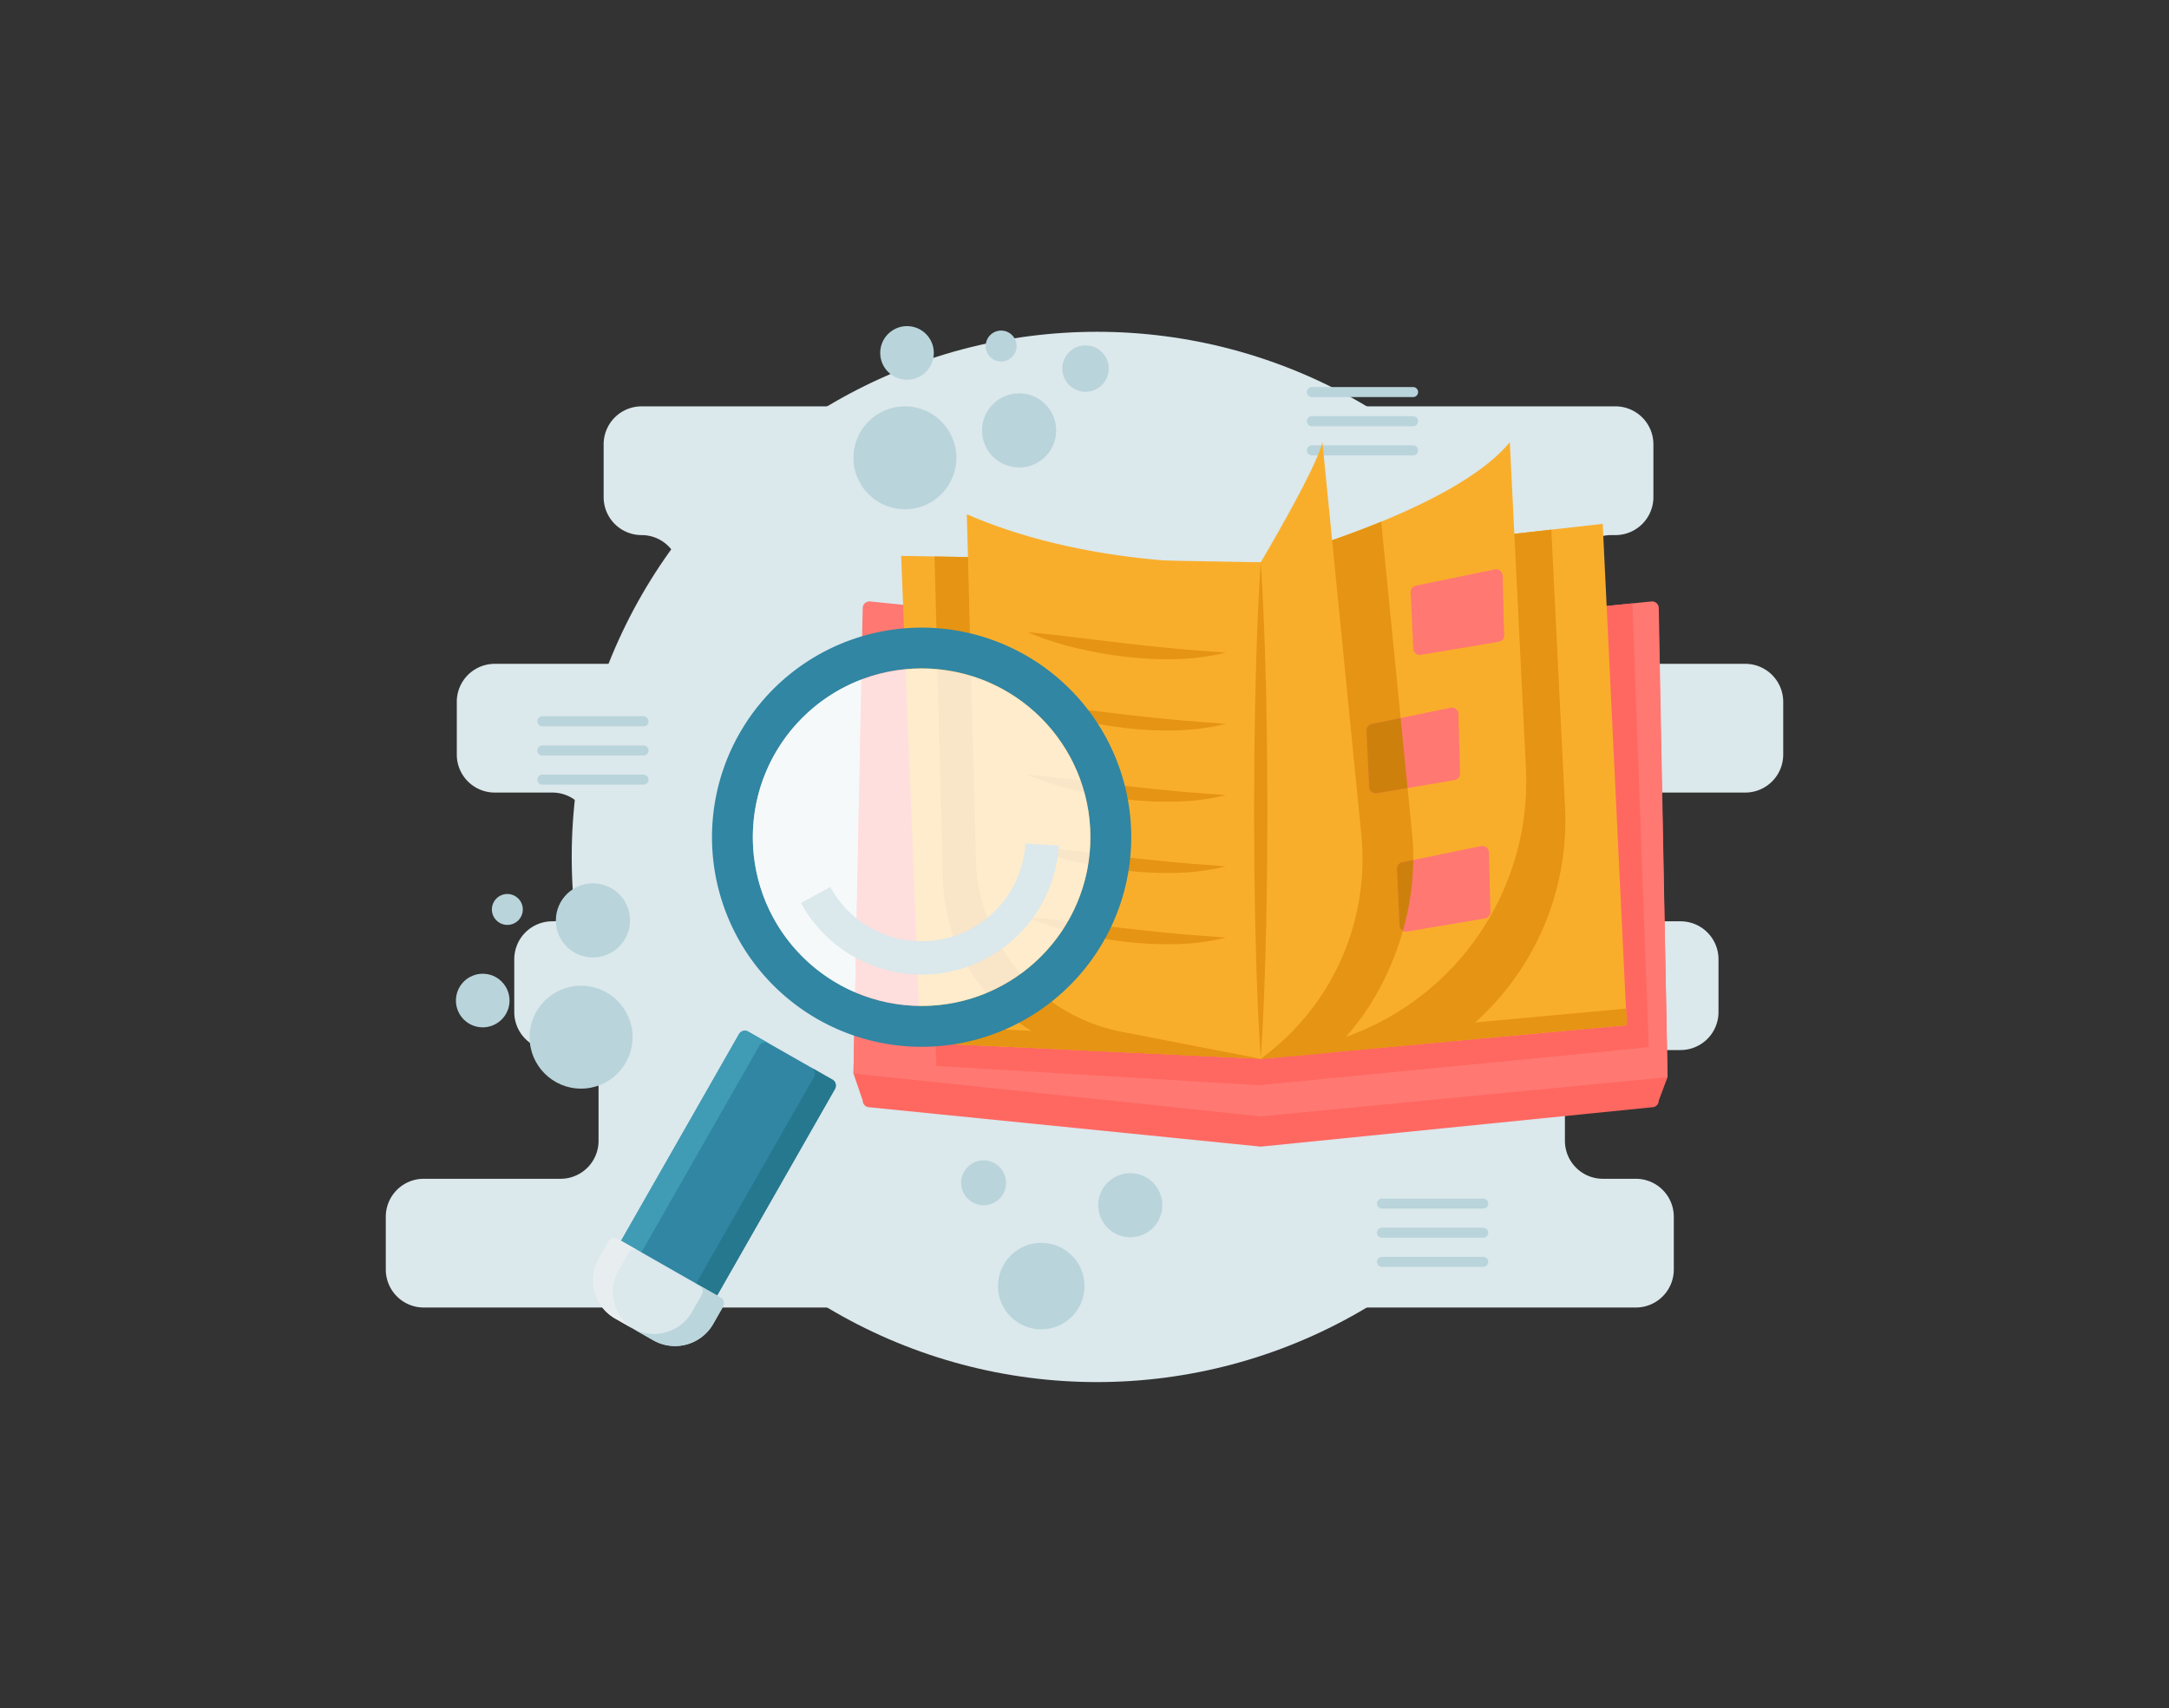<svg xmlns="http://www.w3.org/2000/svg" data-name="Layer 1" viewBox="0 0 650 512"><rect x="0" y="0" width="650" height="512" fill="#333333" stroke="none"/><circle cx="328.735" cy="256.85" r="157.404" fill="#dbe8ec"/><path fill="#dbe8ec" d="M534.388,226.177V210.349a11.38,11.38,0,0,0-11.38-11.38H482.841a11.38,11.38,0,0,1-11.38-11.38V171.762a11.38,11.38,0,0,1,11.38-11.38h1.268a11.38,11.38,0,0,0,11.38-11.38V133.176a11.38,11.38,0,0,0-11.38-11.38H192.275a11.38,11.38,0,0,0-11.38,11.38v15.827a11.38,11.38,0,0,0,11.38,11.38h0a11.38,11.38,0,0,1,11.38,11.38v15.827a11.38,11.38,0,0,1-11.38,11.38H148.269A11.38,11.38,0,0,0,136.889,210.349v15.827a11.38,11.38,0,0,0,11.38,11.38h17.268a11.38,11.38,0,0,1,11.38,11.38V264.763a11.38,11.38,0,0,1-11.38,11.38h-.042A11.38,11.38,0,0,0,154.115,287.523v15.827a11.38,11.38,0,0,0,11.38,11.38h2.498a11.38,11.38,0,0,1,11.38,11.38V341.937a11.38,11.38,0,0,1-11.38,11.38H126.992a11.38,11.38,0,0,0-11.38,11.38v15.827a11.38,11.38,0,0,0,11.38,11.38H490.219a11.38,11.38,0,0,0,11.38-11.38V364.697a11.38,11.38,0,0,0-11.38-11.38H480.352A11.38,11.38,0,0,1,468.972,341.937V326.11A11.38,11.38,0,0,1,480.352,314.73h23.265a11.38,11.38,0,0,0,11.38-11.38V287.523A11.38,11.38,0,0,0,503.617,276.143h-7.058a11.38,11.38,0,0,1-11.38-11.38V248.936a11.38,11.38,0,0,1,11.38-11.38h26.448A11.38,11.38,0,0,0,534.388,226.177Z"/><line x1="393.152" x2="423.473" y1="117.511" y2="117.511" fill="none" stroke="#b9d4db" stroke-linecap="round" stroke-miterlimit="10" stroke-width="3"/><line x1="393.152" x2="423.473" y1="126.25" y2="126.25" fill="none" stroke="#b9d4db" stroke-linecap="round" stroke-miterlimit="10" stroke-width="3"/><line x1="393.152" x2="423.473" y1="134.989" y2="134.989" fill="none" stroke="#b9d4db" stroke-linecap="round" stroke-miterlimit="10" stroke-width="3"/><line x1="414.157" x2="444.478" y1="360.745" y2="360.745" fill="none" stroke="#b9d4db" stroke-linecap="round" stroke-miterlimit="10" stroke-width="3"/><line x1="414.157" x2="444.478" y1="369.484" y2="369.484" fill="none" stroke="#b9d4db" stroke-linecap="round" stroke-miterlimit="10" stroke-width="3"/><line x1="414.157" x2="444.478" y1="378.223" y2="378.223" fill="none" stroke="#b9d4db" stroke-linecap="round" stroke-miterlimit="10" stroke-width="3"/><line x1="162.528" x2="192.849" y1="216.199" y2="216.199" fill="none" stroke="#b9d4db" stroke-linecap="round" stroke-miterlimit="10" stroke-width="3"/><line x1="162.528" x2="192.849" y1="224.938" y2="224.938" fill="none" stroke="#b9d4db" stroke-linecap="round" stroke-miterlimit="10" stroke-width="3"/><line x1="162.528" x2="192.849" y1="233.677" y2="233.677" fill="none" stroke="#b9d4db" stroke-linecap="round" stroke-miterlimit="10" stroke-width="3"/><path fill="#FF6861" d="M495.296,331.86,377.815,343.679l-117.48-11.819a2,2,0,0,1-1.8-1.99l-2.768-8.097,2.768-132.654,119.28,12,119.28-12L499.727,322.853l-2.632,7.017A2,2,0,0,1,495.296,331.86Z"/><path fill="#FF7872" d="M499.727,322.853,377.815,334.618,255.767,321.773l2.768-139.504a2,2,0,0,1,2.2-1.99L377.815,192.058l117.08-11.779a2,2,0,0,1,2.2,1.99Z"/><polygon fill="#FF6861" points="376.855 325.258 494.087 313.853 489.198 180.852 385.606 191.274 376.855 325.258"/><polygon fill="#FF6861" points="376.855 176.458 479.335 164.938 484.082 314.826 376.855 325.258 376.855 176.458"/><polygon fill="#FF6861" points="382.615 175.498 274.855 173.578 280.615 319.498 376.855 325.258 382.615 175.498"/><polygon fill="#f9ae2b" points="377.815 168.538 480.295 157.018 487.495 307.258 377.815 317.338 377.815 168.538"/><polygon fill="#e59413" points="377.815 312.364 377.815 317.338 487.495 307.258 487.258 302.306 377.815 312.364"/><polygon fill="#f9ae2b" points="377.815 168.538 270.055 166.618 275.815 312.538 377.815 317.338 377.815 168.538"/><polygon fill="#e59413" points="275.815 312.538 377.815 317.338 377.815 312.214 275.815 307.413 275.815 312.538"/><path fill="#e59413" d="M282.601 263.853a54.056 54.056 0 0040.481 50.909l44.893 2.113V174.778s-33.921 2.408-69.093-7.646l-18.82-.335zM435.057 312.077a81.213 81.213 0 0033.944-70.118l-4.112-83.209-24.854 2.794c-22.72 11.503-50.502 18.712-50.502 18.712V316.261z"/><path fill="#f9ae2b" d="M377.815,168.538s57.36-14.88,74.64-36l4.828,97.703a81.218,81.218,0,0,1-62.338,83.025L377.815,317.338Z"/><path fill="#e59413" d="M393.064,168.538l-15.248,148.8s19.417-1.467,20.94-1.924c17.05-15.641,26.758-41.92,24.444-65.265l-9.293-93.779c-6.17,2.532-12.219,4.724-17.55,6.522C394.4,166.291,393.064,168.538,393.064,168.538Z"/><path fill="#f9ae2b" d="M377.815 168.538s16.56-27.84 18.48-36l11.655 117.61a74.05 74.05 0 01-30.135 67.19l0 0zM377.815 168.538s-47.28 3.36-88.08-14.4l2.705 103.475a54.063 54.063 0 0043.762 51.663l41.613 8.062z"/><path fill="#e59413" d="M377.815 168.538c.828 12.4 1.261 24.8 1.555 37.2.184 6.2.225 12.4.334 18.6l.11 18.6-.105 18.6c-.112 6.2-.147 12.4-.333 18.6-.293 12.4-.728 24.8-1.561 37.2-.833-12.4-1.268-24.8-1.561-37.2-.186-6.2-.222-12.4-.333-18.6l-.105-18.6.11-18.6c.108-6.2.149-12.4.334-18.6C376.555 193.338 376.988 180.938 377.815 168.538zM307.967 189.493c5.043.427 9.989 1.034 14.933 1.615l14.773 1.769c4.917.579 9.832 1.062 14.764 1.545 4.938.47 9.874.761 14.929 1.192a70.353 70.353 0 01-15.027 1.952 109.639 109.639 0 01-15.125-.716 125.973 125.973 0 01-14.876-2.658A88.708 88.708 0 01307.967 189.493zM307.967 210.848c5.043.427 9.989 1.034 14.933 1.615l14.773 1.769c4.917.579 9.832 1.062 14.764 1.545 4.938.47 9.874.761 14.929 1.192a70.351 70.351 0 01-15.027 1.952 109.64 109.64 0 01-15.125-.716 125.973 125.973 0 01-14.876-2.658A88.707 88.707 0 01307.967 210.848zM307.967 232.204c5.043.427 9.989 1.034 14.933 1.615l14.773 1.769c4.917.579 9.832 1.062 14.764 1.545 4.938.47 9.874.761 14.929 1.192a70.351 70.351 0 01-15.027 1.952A109.639 109.639 0 01337.215 239.56a125.978 125.978 0 01-14.876-2.658A88.71 88.71 0 01307.967 232.204zM307.967 253.559c5.043.427 9.989 1.034 14.933 1.615l14.773 1.769c4.917.579 9.832 1.062 14.764 1.545 4.938.47 9.874.761 14.929 1.192a70.353 70.353 0 01-15.027 1.952 109.64 109.64 0 01-15.125-.716 125.982 125.982 0 01-14.876-2.658A88.708 88.708 0 01307.967 253.559zM307.967 274.915c5.043.427 9.989 1.034 14.933 1.615l14.773 1.769c4.917.579 9.832 1.062 14.764 1.545 4.938.47 9.874.761 14.929 1.192a70.351 70.351 0 01-15.027 1.952 109.64 109.64 0 01-15.125-.716 125.969 125.969 0 01-14.876-2.658A88.71 88.71 0 01307.967 274.915z"/><path fill="#FF7872" d="M449.178 192.351l-23.297 3.929a2 2 0 01-2.344-1.582l-.773-16.828a2 2 0 011.582-2.344l23.596-4.849a2 2 0 012.344 1.582l.474 17.749A2 2 0 01449.178 192.351zM435.953 233.811l-23.297 3.929a2 2 0 01-2.344-1.582l-.773-16.828a2 2 0 011.582-2.344l23.596-4.849a2 2 0 012.344 1.582l.474 17.749A2 2 0 01435.953 233.811z"/><path fill="#ce800d" d="M411.121,216.985a2,2,0,0,0-1.582,2.344l.773,16.828a2,2,0,0,0,2.344,1.582l9.16-1.545L419.737,215.215Z"/><path fill="#FF7872" d="M445.071,275.272l-23.297,3.929A2,2,0,0,1,419.43,277.618l-.773-16.828a2,2,0,0,1,1.582-2.344l23.596-4.849a2,2,0,0,1,2.344,1.582l.474,17.749A2,2,0,0,1,445.071,275.272Z"/><path fill="#ce800d" d="M420.24,258.446a2,2,0,0,0-1.582,2.344l.773,16.828a1.986,1.986,0,0,0,.995,1.359,81.18,81.18,0,0,0,3.1-21.207Z"/><circle cx="312.04" cy="385.483" r="12.96" fill="#b9d4db"/><circle cx="294.76" cy="354.523" r="6.72" fill="#b9d4db"/><circle cx="338.718" cy="361.243" r="9.6" fill="#b9d4db"/><circle cx="174.129" cy="310.876" r="15.42" fill="#b9d4db"/><circle cx="144.663" cy="299.893" r="8.032" fill="#b9d4db"/><circle cx="152.041" cy="272.59" r="4.633" fill="#b9d4db"/><circle cx="177.688" cy="275.868" r="11.107" fill="#b9d4db"/><circle cx="271.185" cy="137.219" r="15.42" fill="#b9d4db"/><circle cx="271.811" cy="105.78" r="8.032" fill="#b9d4db"/><circle cx="325.309" cy="110.473" r="6.952" fill="#b9d4db"/><circle cx="300.018" cy="103.718" r="4.633" fill="#b9d4db"/><circle cx="305.402" cy="129.007" r="11.107" fill="#b9d4db"/><rect width="18.18" height="18.18" x="232.239" y="299.464" fill="#dbe8ec" transform="rotate(29.699 241.329 308.554)"/><path fill="#3086a3" d="M314.011,301.093A62.818,62.818,0,1,0,226.027,288.751,62.814,62.814,0,0,0,314.011,301.093Zm-78.204-19.706a50.581,50.581,0,1,1,70.832,9.931A50.587,50.587,0,0,1,235.806,281.387Z"/><circle cx="276.189" cy="250.935" r="50.58" fill="#fff" opacity=".76"/><path fill="none" stroke="#dbe8ec" stroke-miterlimit="10" stroke-width="10" d="M312.301,253.155a36.18,36.18,0,0,1-67.878,15.098"/><rect width="33.12" height="78.675" x="200.798" y="311.244" fill="#3086a3" rx="2" transform="rotate(29.699 217.358 350.582)"/><path fill="#25788e" d="M213.244,391.219l36.997-64.866a2,2,0,0,0-.746-2.728l-6.291-3.588a2,2,0,0,1,.746,2.728L206.952,387.631a2,2,0,0,1-2.728.746l6.291,3.588A2,2,0,0,0,213.244,391.219Z"/><path fill="#409cb5" d="M190.558,378.28,227.555,313.414a2,2,0,0,1,2.728-.746l6.988,3.985-13.071-7.455a2,2,0,0,0-2.728.746l-36.997,64.866a2,2,0,0,0,.746,2.728l6.083,3.47A2,2,0,0,1,190.558,378.28Z"/><polygon fill="#409cb5" points="198.292 384.993 210.515 391.965 210.516 391.965 198.292 384.993"/><path fill="#dbe8ec" d="M177.53,378.727H213.034a2,2,0,0,1,2,2V386.669a13.175,13.175,0,0,1-13.175,13.175h-13.154A13.175,13.175,0,0,1,175.53,386.669v-5.942a2,2,0,0,1,2-2Z" transform="rotate(29.699 195.282 389.286)"/><path fill="#e8eeef" d="M185.402,380.683l2.944-5.161a2,2,0,0,1,2.728-.746l25.176,14.36a2.019,2.019,0,0,0-.317-.226l-30.84-17.59a2,2,0,0,0-2.728.746l-2.944,5.161A13.175,13.175,0,0,0,184.338,395.198l5.329,3.039A13.164,13.164,0,0,1,185.402,380.683Z"/><path fill="#bad5db" d="M213.736,396.799l2.944-5.161a2,2,0,0,0-.746-2.728l-6.318-3.604a2,2,0,0,1,.741,2.725l-2.944,5.161a13.175,13.175,0,0,1-17.972,4.917l-5.113-2.917.011.007,11.426,6.517A13.175,13.175,0,0,0,213.736,396.799Z"/></svg>